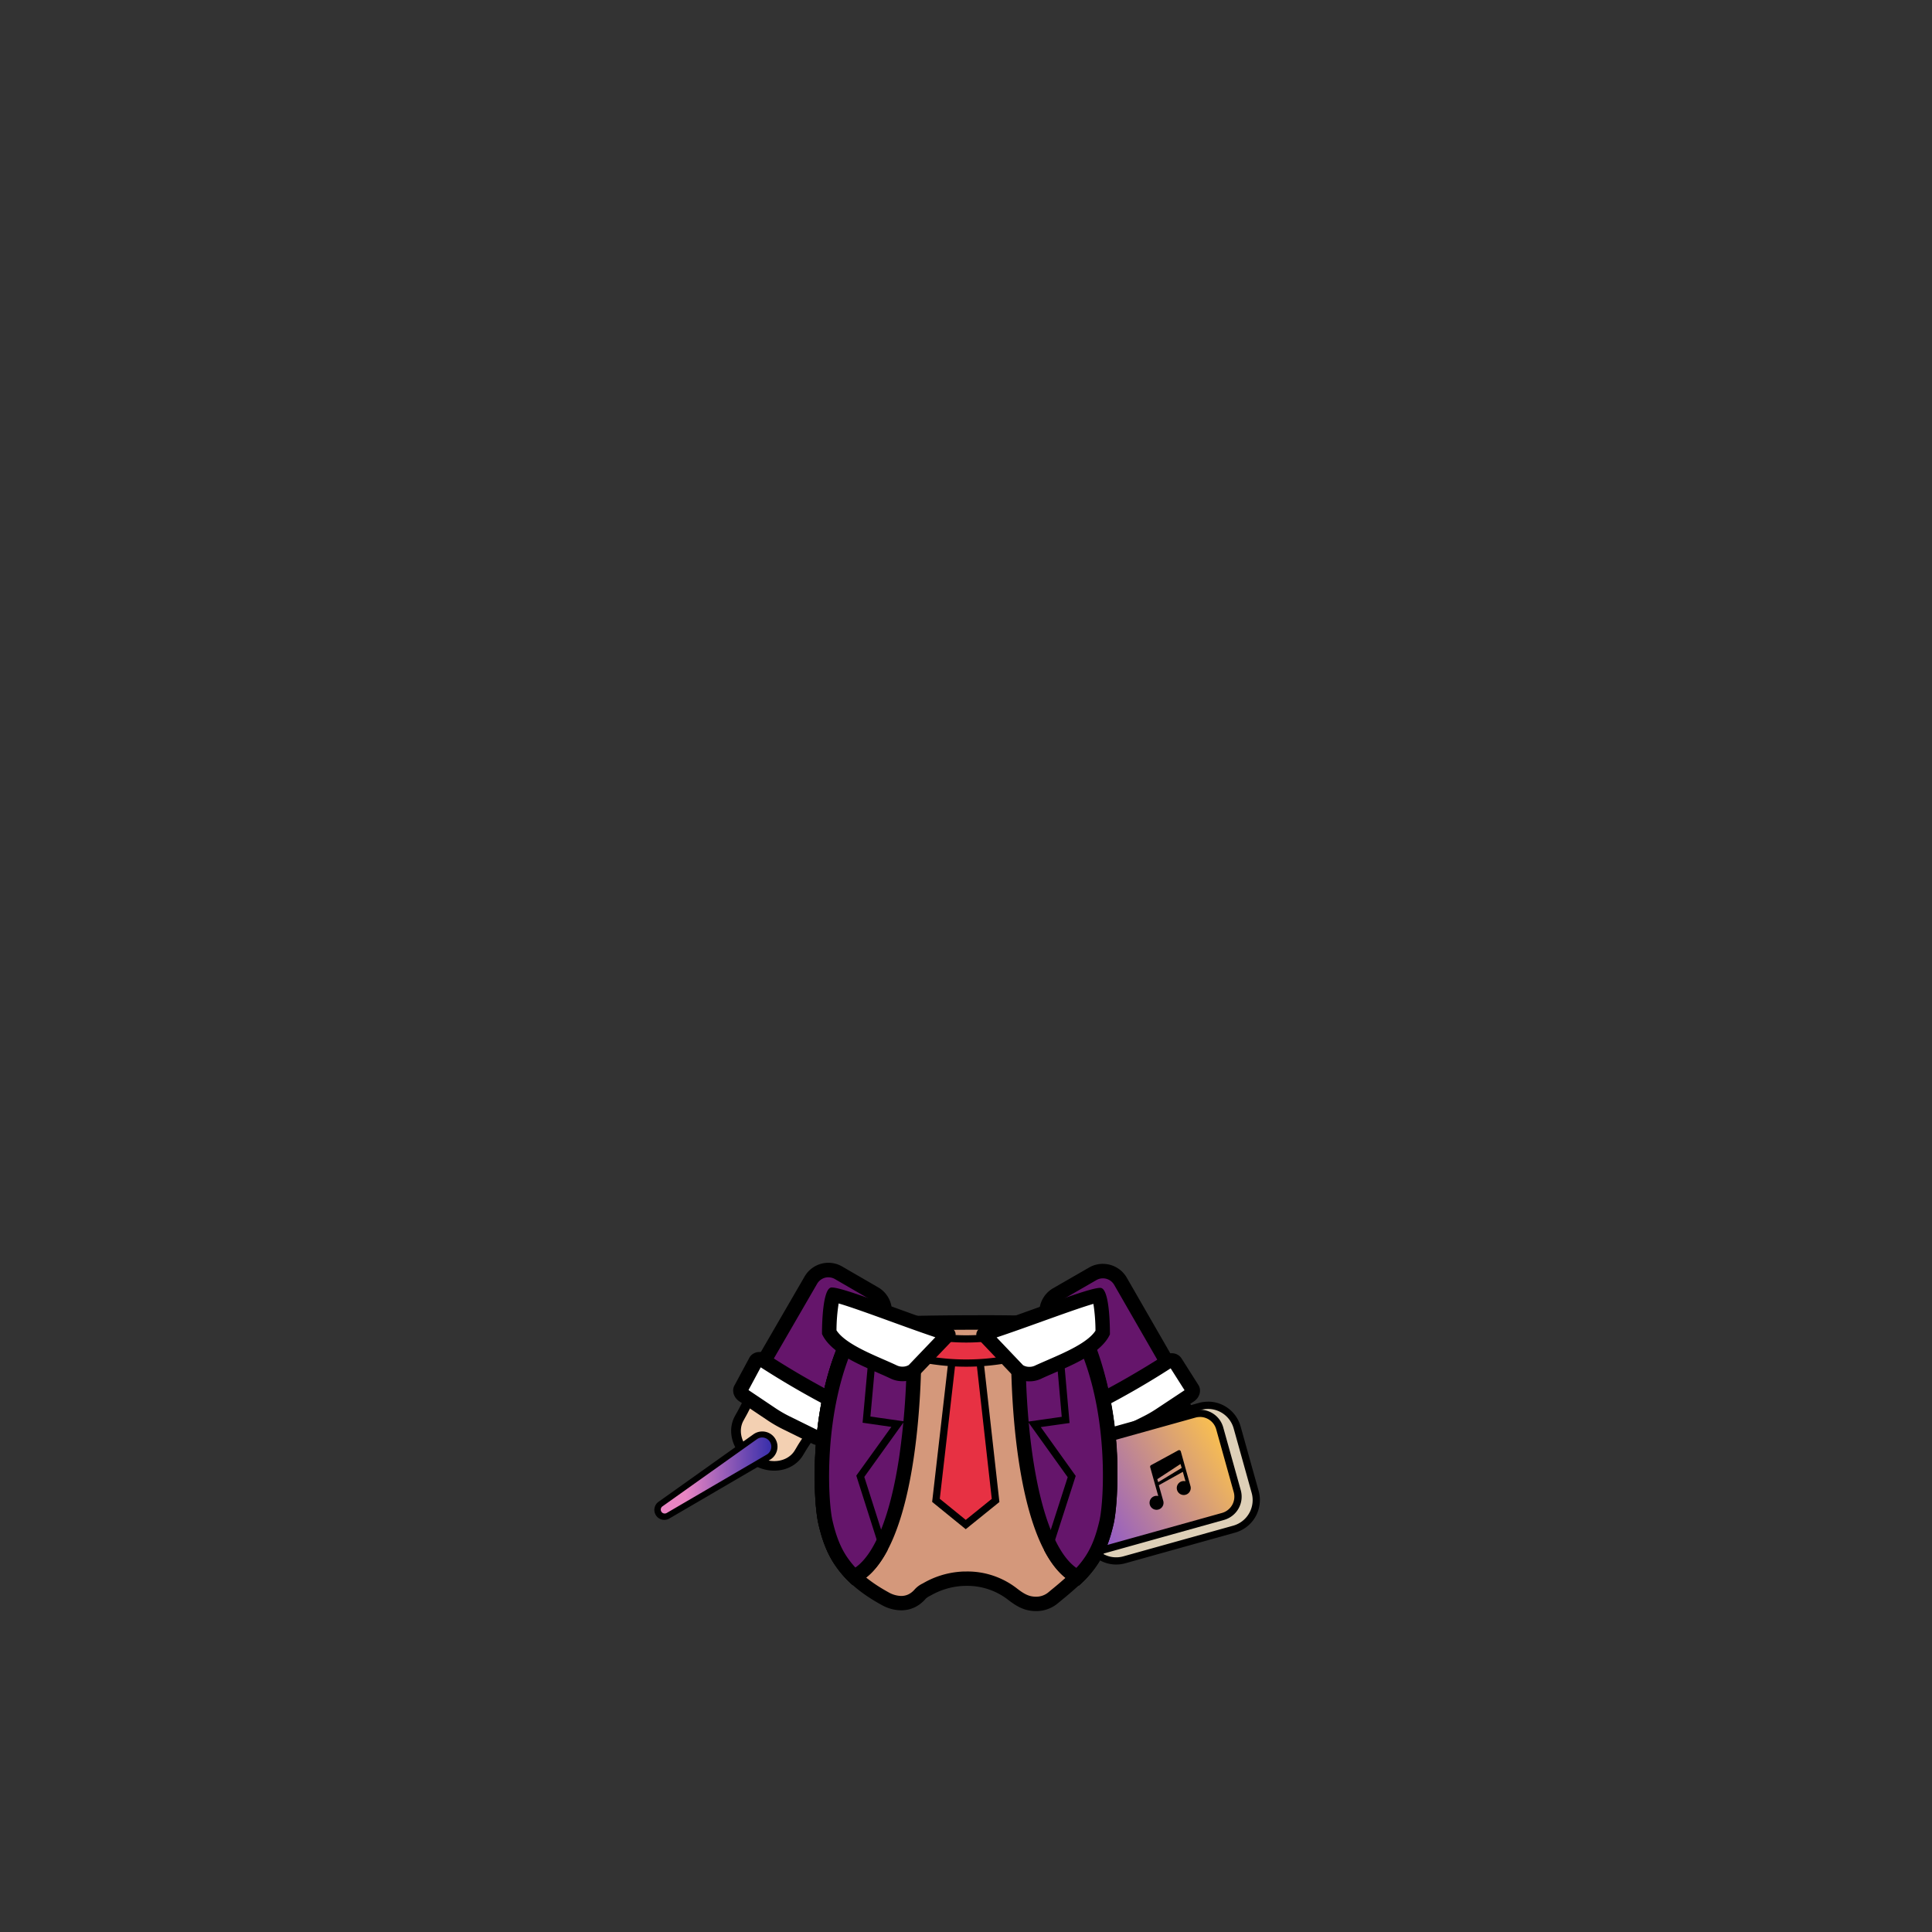<svg id="图层_1" data-name="图层 1" xmlns="http://www.w3.org/2000/svg" xmlns:xlink="http://www.w3.org/1999/xlink" viewBox="0 0 1600 1600"><rect x="0" y="0" width="1600" height="1600" fill="#333333" stroke="none"/><defs><style>.cls-1{fill:#65156b;}.cls-2{fill:#fff;}.cls-3{fill:#f3d0b2;}.cls-4{fill:#ded0b8;}.cls-5{fill:url(#未命名的渐变_32);}.cls-6{fill:#d4987b;}.cls-7{fill:#e73143;stroke:#000;stroke-miterlimit:10;stroke-width:6px;}.cls-8{fill:url(#未命名的渐变_242);}</style><linearGradient id="未命名的渐变_32" x1="1285.76" y1="4061" x2="1440.52" y2="4061" gradientTransform="translate(-2304.01 -1560.25) rotate(-30.83)" gradientUnits="userSpaceOnUse"><stop offset="0" stop-color="#7f47dd"/><stop offset="1" stop-color="#fbc14e"/></linearGradient><linearGradient id="未命名的渐变_242" x1="-3462.87" y1="-1914.14" x2="-3515.43" y2="-1832.99" gradientTransform="translate(911.47 5169.48) rotate(57.15)" gradientUnits="userSpaceOnUse"><stop offset="0" stop-color="#322caa"/><stop offset="0.76" stop-color="#e985c3"/></linearGradient></defs><path class="cls-1" d="M869,1095a16.78,16.78,0,0,1,6.17-22.9L905,1054.9a16.79,16.79,0,0,1,22.91,6.18l41.5,72.14-58.94,33.91Z"/><path d="M913.38,1058.67h0a10.81,10.81,0,0,1,9.35,5.4L961.25,1131l-48.54,27.93L874.2,1092a10.77,10.77,0,0,1,4-14.71L908,1060.11a10.55,10.55,0,0,1,5.35-1.44m0-12a22.78,22.78,0,0,0-11.34,3l-29.86,17.19A22.76,22.76,0,0,0,863.8,1098l44.5,77.34,69.34-39.9-44.5-77.34a22.77,22.77,0,0,0-19.76-11.41Z"/><path d="M978,1212.55l-2.27,1.3c-14.88,8.56-32.94,4.73-40.71-8.14-1.34-2.22-2.63-4.47-4-6.64l-13-20,58.94-33.92,10.8,21.32c1.17,2.32,2.47,4.56,3.72,6.84C998.59,1186.44,992.83,1204,978,1212.55Z"/><path class="cls-2" d="M919.31,1192.76a3.41,3.41,0,0,1-3.17-1.61l-12-23.21a3.14,3.14,0,0,1-.11-2.41,5.67,5.67,0,0,1,2.89-3.24c20.53-10.51,40.77-22.16,60.17-34.62a6,6,0,0,1,3.22-1,3.6,3.6,0,0,1,3.06,1.42l14,22.08c1,1.59.09,4-2.06,5.47l-24.55,16.27a109.29,109.29,0,0,1-11.6,6.68l-27.26,13.52A5.88,5.88,0,0,1,919.31,1192.76Z"/><path d="M970.39,1132.68h0m-.88.55L981,1151.32l-23.53,15.59a101,101,0,0,1-11,6.31l-26.17,13-9.85-19c20.12-10.34,40-21.75,59-34m.78-12.55a12,12,0,0,0-6.46,1.94q-29,18.62-59.66,34.33c-5.43,2.78-7.85,9-5.38,13.75l12,23.21a9.34,9.34,0,0,0,8.49,4.85,12,12,0,0,0,5.28-1.26L951.85,1184a115.25,115.25,0,0,0,12.24-7.06l24.55-16.27c4.91-3.25,6.6-9.31,3.81-13.69l-14-22.08a9.43,9.43,0,0,0-8.12-4.2Z"/><path class="cls-1" d="M629.84,1132.22l41.72-72a16.75,16.75,0,0,1,22.92-6.1l29.82,17.27a16.79,16.79,0,0,1,6.1,22.92l-41.72,72Z"/><path d="M686.1,1057.83a10.52,10.52,0,0,1,5.37,1.46l29.82,17.27a10.78,10.78,0,0,1,3.92,14.72l-38.71,66.83L638,1130l38.71-66.83a10.85,10.85,0,0,1,9.35-5.38h0m0-12a22.79,22.79,0,0,0-19.73,11.37l-44.73,77.2,69.23,40.11,44.72-77.21a22.76,22.76,0,0,0-8.28-31.12l-29.82-17.27a22.58,22.58,0,0,0-11.39-3.08Z"/><path class="cls-3" d="M641.15,1214a29.82,29.82,0,0,1-14.91-4.1l-2.26-1.31c-12.76-7.39-18.06-22.61-11.82-33.93.37-.67.74-1.34,1.12-2,.89-1.59,1.82-3.24,2.68-4.94l8.94-17.53L676.44,1180l-10.76,16.48c-1,1.59-2,3.21-2.95,4.79l-1.17,2C657.47,1210,649.84,1214,641.15,1214Z"/><path d="M626.55,1155.74l44.24,25.62-8.46,13c-1.08,1.66-2.07,3.32-3,4.92l-1.16,1.93c-3.35,5.52-9.71,8.81-17,8.81a25.82,25.82,0,0,1-12.91-3.56L626,1205.1c-10.89-6.31-15.51-19.11-10.31-28.54l1.09-2c.92-1.63,1.86-3.32,2.76-5.08l7-13.77m-3.29-11.16-10.86,21.3c-1.18,2.31-2.49,4.55-3.74,6.82-7.26,13.16-1.55,30.72,13.31,39.33l2.26,1.3a33.75,33.75,0,0,0,16.92,4.64c9.78,0,18.87-4.5,23.82-12.65,1.35-2.22,2.64-4.46,4.06-6.63l13.07-20-58.84-34.09Z"/><path class="cls-2" d="M678.08,1190.92a5.88,5.88,0,0,1-2.61-.64l-24.66-12.14a107.37,107.37,0,0,1-11.56-6.69l-23.59-15.83c-2.17-1.45-3.09-3.91-2.07-5.5l.12-.2L626,1127a3.67,3.67,0,0,1,3-1.27,5.94,5.94,0,0,1,3.23,1c19.37,12.52,39.58,24.23,60.07,34.8a5.68,5.68,0,0,1,2.88,3.24,3.2,3.2,0,0,1,0,2.26l-13.8,22.14-.1.2A3.4,3.4,0,0,1,678.08,1190.92Z"/><path d="M630,1132.35c18.9,12.18,38.59,23.58,58.55,33.92l-11.32,18.17-23.7-11.67a103.48,103.48,0,0,1-10.9-6.3l-22.75-15.27L630,1132.35m-1-12.66a9.41,9.41,0,0,0-8.1,4.17l-12.37,23c-2.8,4.38-1.12,10.46,3.79,13.72l23.61,15.85a112.54,112.54,0,0,0,12.23,7.07l24.63,12.13a11.88,11.88,0,0,0,5.29,1.27,9.36,9.36,0,0,0,8.48-4.82l13.83-22.19c2.49-4.77.08-11-5.34-13.77q-30.6-15.78-59.56-34.5a12,12,0,0,0-6.49-2Z"/><path class="cls-4" d="M924.38,1292.72a25.08,25.08,0,0,1-24.07-18.28L885.38,1221a25,25,0,0,1,17.35-30.8l91-25.42a25.36,25.36,0,0,1,6.74-.93,25.09,25.09,0,0,1,24.07,18.29l14.93,53.47a25,25,0,0,1-17.36,30.8l-91,25.41A24.84,24.84,0,0,1,924.38,1292.72Z"/><path d="M1000.47,1160.82v6a22.08,22.08,0,0,1,21.18,16.09l14.93,53.47a22,22,0,0,1-15.28,27.11l-91,25.41a22,22,0,0,1-27.11-15.27l-14.93-53.47a22,22,0,0,1,15.27-27.11l91-25.41a22.56,22.56,0,0,1,5.93-.82v-6m0,0a28.49,28.49,0,0,0-7.54,1l-91,25.42a28,28,0,0,0-19.44,34.49l14.93,53.47a28,28,0,0,0,34.5,19.44l91-25.41a28,28,0,0,0,19.44-34.5l-14.94-53.47a28,28,0,0,0-27-20.48Z"/><path class="cls-5" d="M901.82,1286.17a17,17,0,0,1-16.36-12.43l-14.52-52a17,17,0,0,1,11.8-20.94l106.41-29.72a17,17,0,0,1,21,11.8l14.51,52a17,17,0,0,1-11.8,20.94l-106.4,29.72A17.11,17.11,0,0,1,901.82,1286.17Z"/><path d="M993.74,1167.46v6a14,14,0,0,1,13.47,10.24l14.51,52a14,14,0,0,1-9.71,17.25L905.6,1282.65a14.3,14.3,0,0,1-3.78.52,14,14,0,0,1-13.47-10.24l-14.52-52a14,14,0,0,1,9.72-17.25L990,1174a14.3,14.3,0,0,1,3.78-.52v-6m0,0a20.14,20.14,0,0,0-5.4.74l-106.4,29.72a20,20,0,0,0-13.89,24.64l14.52,52a20,20,0,0,0,24.64,13.89l106.41-29.72a20,20,0,0,0,13.88-24.64l-14.51-52a20,20,0,0,0-19.25-14.63Z"/><path d="M977.83,1201.86h0a1.44,1.44,0,0,0-.85-.84,1.42,1.42,0,0,0-1.19.08l-22.55,12.29-.11.07a1.44,1.44,0,0,0-.59,1.59l6.68,23.91a5.78,5.78,0,1,0,4,3.59h0L959.7,1230l19.88-11.09,2.19,7.81a5.78,5.78,0,1,0,4.12,4l-8-28.73Zm.81,13.78-19.46,11.83-.79-2.47,19.22-12.56Z"/><path class="cls-6" d="M858,1328.29A26.23,26.23,0,0,1,854,1328c-5.59-.86-10.07-3.63-15.5-7.82a60.78,60.78,0,0,0-38-12.77c-1.4,0-2.82,0-4.24.12a65.82,65.82,0,0,0-28.74,8.81c-.24.14-.48.26-.73.39a15.24,15.24,0,0,0-4.63,3.38c-4.35,5-9.67,7.56-15.82,7.56A27.94,27.94,0,0,1,733,1324c-17.14-9.42-28.93-19.62-37.12-32.12-5.44-8.32-9.24-18-12.31-31.45-4.28-18.72-8.55-102.76,25-162.53,10-1.28,53.06-2.63,101.09-2.63,56.39,0,78.24,1.81,83,3,3.5,4.19,11.88,21.86,18.5,49.81,8,33.67,10.25,68.87,6.38,99.13-3.52,27.49-11.48,45.76-25.84,59.23-2.63,2.47-5.61,5.13-9.38,8.38-2.58,2.23-5.13,4.32-7.82,6.53l-2,1.65a22,22,0,0,1-14.41,5.32Z"/><path d="M809.64,1101.22c49.55,0,72.11,1.4,79.45,2.47,3.33,5.4,10.53,21.2,16.61,47.59,5.27,22.92,10.57,58,5.83,95.14-3.33,26-10.73,43.16-24,55.61-2.56,2.41-5.48,5-9.19,8.22-2.52,2.17-5,4.24-7.69,6.42l-2,1.66a15.88,15.88,0,0,1-10.59,4,20.68,20.68,0,0,1-3.17-.25c-4.31-.66-8.07-3-12.75-6.64a66.68,66.68,0,0,0-41.69-14c-1.52,0-3.06,0-4.59.13a71.79,71.79,0,0,0-31.32,9.57l-.59.31a20.81,20.81,0,0,0-6.38,4.76c-3.2,3.7-6.89,5.49-11.28,5.49a22,22,0,0,1-10.41-3c-16.24-8.92-27.36-18.5-35-30.15-5-7.69-8.58-16.79-11.48-29.49-2-8.72-4.17-34-1.52-64.82,2.15-24.92,8.15-60.33,24.43-90.73,13.53-1.14,53.9-2.28,97.35-2.28m0-12c-50.28,0-103.92,1.53-105,3.45-36.19,62.08-31.35,149.65-26.92,169,2.7,11.8,6.4,23.09,13.14,33.39,9.92,15.15,23.79,25.6,39.25,34.1a34,34,0,0,0,16.19,4.43c7.29,0,14.48-2.85,20.35-9.64a13.62,13.62,0,0,1,3.77-2.45,60.18,60.18,0,0,1,26.15-8.06c1.31-.07,2.6-.11,3.89-.11a55,55,0,0,1,34.36,11.52c5.67,4.38,11.19,7.91,18.26,9a33,33,0,0,0,5,.39,27.93,27.93,0,0,0,18.22-6.69c3.36-2.77,6.63-5.42,9.93-8.27s6.49-5.66,9.57-8.55c18.12-17,24.68-39.34,27.68-62.84,9.26-72.43-17.41-146-27.46-154.84-4.71-2.81-44.35-3.88-86.33-3.88Z"/><polygon class="cls-7" points="810.68 1119.21 800 1119.19 789.31 1119.18 775.13 1242.52 799.79 1262.56 824.5 1242.6 810.68 1119.21"/><path class="cls-7" d="M800,1128.85a191.65,191.65,0,0,1-67.1-12.23l-.4-.14,7-18.72.39.14a171.67,171.67,0,0,0,120.58,0l7,18.73A191.54,191.54,0,0,1,800,1128.85Z"/><path class="cls-1" d="M707.42,1305.73a80.11,80.11,0,0,1-11.58-13.9c-5.44-8.32-9.24-18-12.31-31.45-4-17.69-8.31-97,21.69-156.28l51.7,20.15c-.08,11.67-.82,46.94-6.34,83.5C742.38,1262,727.5,1295.71,707.42,1305.73Z"/><path d="M708.2,1111.7l42.67,16.64a617.67,617.67,0,0,1-6.25,78.65c-7.25,47.94-20,79.78-36.22,91.18a73.15,73.15,0,0,1-7.53-9.63c-5-7.69-8.58-16.79-11.49-29.49-3.82-16.75-7.84-90.14,18.82-147.35m-5.79-15.13c-33.79,61.79-29.07,146.15-24.72,165.15,2.69,11.8,6.39,23.09,13.14,33.39a87.82,87.82,0,0,0,15.37,17.66c58.58-21.21,56.73-192.61,56.73-192.61l-60.52-23.59Z"/><path d="M705.22,1104.1l15.34,6-5.69,62.47-.51,5.67,5.63.81,18.21,2.63-27.29,37.92-1.77,2.45.92,2.88,18.53,58.15c-6.23,11.14-13.33,18.75-21.17,22.67a79.6,79.6,0,0,1-11.57-13.9c-5.45-8.32-9.25-18-12.32-31.45-2-8.75-4.26-34.06-1.8-64.71,2-24.83,7.71-60.35,23.49-91.57m-2.81-7.53c-33.79,61.79-29.07,146.15-24.72,165.15,2.69,11.8,6.39,23.09,13.14,33.39a87.82,87.82,0,0,0,15.37,17.66c12-4.34,21.43-15,28.88-29.1l-19.3-60.58,33.06-46-28-4,6.1-67-24.54-9.56Z"/><path class="cls-1" d="M892.34,1306c-20.07-10.08-34.86-43.89-42.9-98.24-5.4-36.57-6-71.73-6.08-83.38l51.76-20C925,1163.8,920.45,1243,916.35,1260.72c-3.11,13.43-6.93,23.11-12.4,31.41A80.18,80.18,0,0,1,892.34,1306Z"/><path d="M892.12,1112c26.5,57.28,22.27,130.67,18.39,147.4-2.94,12.69-6.51,21.78-11.57,29.46a72.56,72.56,0,0,1-7.56,9.61c-16.21-11.45-28.84-43.33-36-91.29-4.84-32.65-5.83-64.29-6-78.67L892.12,1112m5.84-15.12-60.59,23.41s-2.35,171.4,56.17,192.79A88.4,88.4,0,0,0,909,1295.43c6.78-10.28,10.51-21.56,13.24-33.35,4.4-19,9.37-103.34-24.24-165.23Z"/><path d="M895.12,1104.38c15.7,31.27,21.31,66.8,23.23,91.64,2.37,30.65,0,56-2,64.7-3.11,13.42-6.93,23.11-12.4,31.41A80.56,80.56,0,0,1,892.34,1306c-7.83-4-14.92-11.57-21.11-22.74l18.7-58.09.93-2.87-1.76-2.46-27.18-38,18.21-2.57,5.64-.8-.5-5.67-5.51-62.48,15.36-5.94m2.84-7.53-24.57,9.5,5.9,67-28,4,32.93,46-19.48,60.53c7.41,14.17,16.83,24.81,28.8,29.19A88.4,88.4,0,0,0,909,1295.43c6.78-10.28,10.51-21.56,13.24-33.35,4.4-19,9.37-103.34-24.24-165.23Z"/><path class="cls-2" d="M747.4,1137.78a16.49,16.49,0,0,1-7-1.52c-3.36-1.61-7.11-3.24-11.09-5-16.09-7-36-15.69-42.5-28,0-13.39,1.57-26.89,3.56-31,6.86,1,28.52,8.87,47.79,15.87,15.42,5.6,31.37,11.39,45.69,16a3.76,3.76,0,0,1,1.51.84l-.19.16-.3.25L756.56,1135A15.41,15.41,0,0,1,747.4,1137.78Z"/><path d="M695.88,1074.71h0m-1.32,4.76c9.56,2.74,27.57,9.28,41.52,14.34,12.88,4.68,26.12,9.49,38.51,13.66l-22,23a10,10,0,0,1-5.22,1.33,10.57,10.57,0,0,1-4.45-.93c-3.46-1.65-7.26-3.31-11.28-5.06-13.88-6.06-32.57-14.21-38.89-24.08a146.49,146.49,0,0,1,1.78-22.24m-5.43-13.28a4.44,4.44,0,0,0-1,.1c-7.69,1.94-7.36,38.43-7.36,38.43,8.35,18.3,39.18,28.45,57,37a22.43,22.43,0,0,0,9.63,2.11,21.18,21.18,0,0,0,13.2-4.31l28.3-29.6c4.47-3.61,2.8-9.42-3.24-11.37-36.75-11.92-86.67-32.31-96.53-32.31Z"/><path class="cls-2" d="M852.55,1137.93a15.33,15.33,0,0,1-9.2-2.8l-28.19-29.64-.3-.24-.18-.17a3.78,3.78,0,0,1,1.51-.83c14.33-4.6,30.3-10.34,45.73-15.9,19.29-6.94,41-14.74,47.84-15.73,2,4.13,3.52,17.63,3.47,31-6.54,12.26-26.47,20.88-42.58,27.85-4,1.72-7.74,3.35-11.11,4.94a16.37,16.37,0,0,1-7,1.5Z"/><path d="M911.15,1078.51h0m-5.65,1.27a147.28,147.28,0,0,1,1.73,22.25c-6.36,9.85-25.07,17.94-39,24-4,1.75-7.84,3.39-11.29,5a10.5,10.5,0,0,1-4.43.92,10,10,0,0,1-5.25-1.35l-21.9-23c12.4-4.14,25.66-8.91,38.55-13.55,14-5,32-11.51,41.55-14.22m5.46-13.26c-9.91,0-59.85,20.22-96.61,32-6,1.94-7.73,7.74-3.27,11.36l28.21,29.68a21.2,21.2,0,0,0,13.26,4.35,22.58,22.58,0,0,0,9.57-2.07c17.83-8.46,48.69-18.52,57.1-36.8,0,0,.43-36.48-7.25-38.44a4.15,4.15,0,0,0-1-.1Z"/><path class="cls-8" d="M550.32,1256.06a5.76,5.76,0,0,1-3.27-10.5l78.51-55.83a9.94,9.94,0,0,1,5.66-1.75,10.08,10.08,0,0,1,5.23,18.7l-83.12,48.53A5.84,5.84,0,0,1,550.32,1256.06Z"/><path d="M631.22,1190.48a7.58,7.58,0,0,1,4,14l-83.12,48.53,0,0,0,0a3.26,3.26,0,0,1-3.53-5.47l0,0,0,0L627,1191.79a7.51,7.51,0,0,1,4.25-1.31m0-5a12.57,12.57,0,0,0-7.11,2.21l-78.47,55.82a8.25,8.25,0,0,0,9,13.86l83.15-48.55a12.58,12.58,0,0,0-6.52-23.34Z"/></svg>